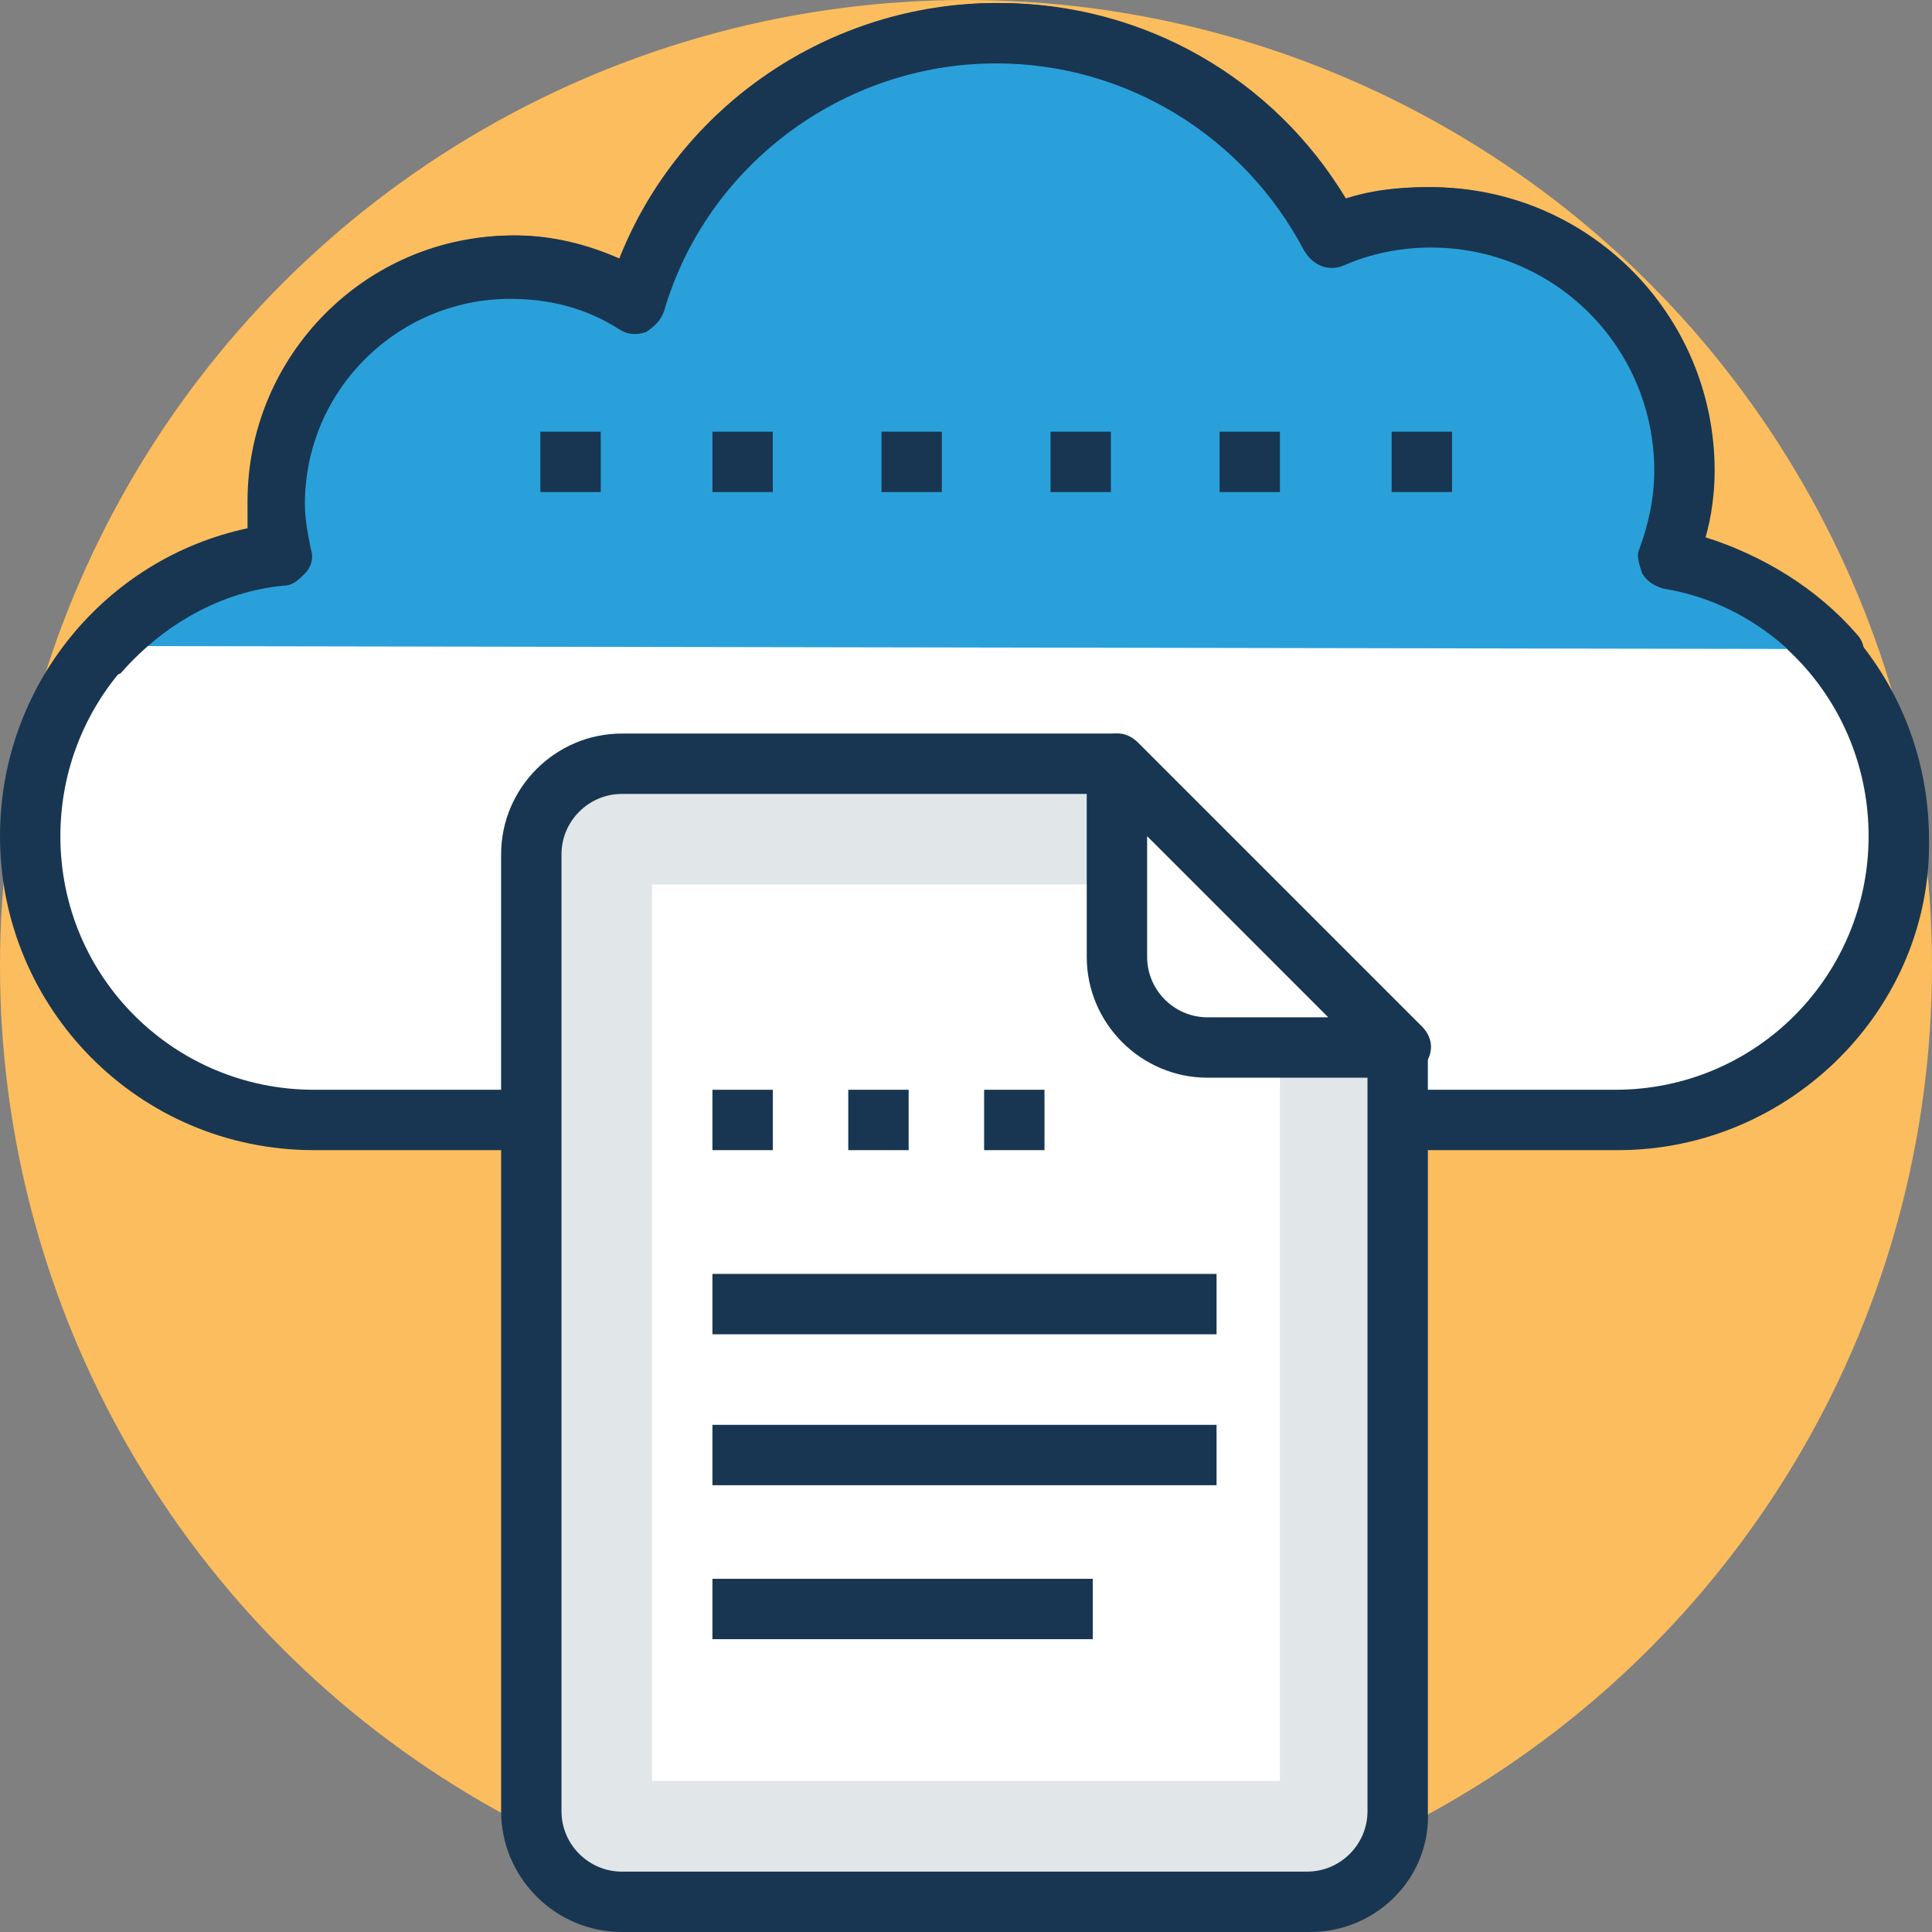 <?xml version="1.0" encoding="iso-8859-1"?>
<!-- Generator: Adobe Illustrator 19.0.0, SVG Export Plug-In . SVG Version: 6.00 Build 0)  -->
<svg version="1.1" id="Capa_1" xmlns="http://www.w3.org/2000/svg" xmlns:xlink="http://www.w3.org/1999/xlink" x="0px" y="0px"
	 viewBox="0 0 504.123 504.123" style="enable-background:new 0 0 504.123 504.123;" xml:space="preserve">
<rect x="0" y="0" width="504.123" height="504.123" fill="#808080" stroke="none"/>
<circle style="fill:#FCBD5E;" cx="252.062" cy="252.062" r="252.062"/>
<path style="fill:#FFFFFF;" d="M434.806,144.935c2.363-7.089,3.938-14.966,3.938-22.843c0-36.234-29.145-66.166-66.166-66.166
	c-9.452,0-18.117,1.575-25.994,5.514C330.043,29.932,296.96,7.877,259.151,7.877c-44.898,0-81.92,29.932-94.523,70.105
	c-9.452-5.514-20.48-9.452-32.295-9.452c-33.871,0-61.44,27.569-61.44,61.44c0,4.726,0.788,9.452,1.575,13.391
	c-37.022,3.938-66.166,35.446-66.166,74.043c0,40.96,33.083,74.043,74.043,74.043H419.84c40.96,0,74.043-33.083,74.043-74.043
	C496.246,181.169,469.465,150.449,434.806,144.935z"/>
<path style="fill:#183651;" d="M422.203,300.111H81.92c-45.686,0-81.92-37.022-81.92-81.92c0-39.385,27.569-72.468,64.591-80.345
	c0-2.363,0-4.726,0-7.089c0-37.809,30.72-69.317,69.317-69.317c9.452,0,18.905,2.363,27.569,6.302
	c15.754-40.172,55.138-66.954,98.462-66.954c37.809,0,71.68,19.692,90.585,51.2c7.089-2.363,14.178-3.151,22.055-3.151
	c40.96,0,74.043,33.083,74.043,74.043c0,5.514-0.788,11.815-2.363,17.329c34.658,10.24,59.077,41.748,59.077,78.769
	C504.123,263.089,467.102,300.111,422.203,300.111z M133.908,77.194c-29.145,0-53.563,23.631-53.563,53.563
	c0,3.938,0.788,7.877,1.575,11.815c0.788,2.363,0,4.726-1.575,6.302c-1.575,1.575-3.151,3.151-5.514,3.151
	c-33.871,3.938-59.077,32.295-59.077,66.166c0,37.022,29.932,66.166,66.166,66.166h339.495c37.022,0,66.166-29.932,66.166-66.166
	c0-32.295-22.843-59.865-55.138-65.378c-2.363-0.788-3.938-1.575-5.514-3.938c-0.788-2.363-1.575-4.726-0.788-6.302
	c2.363-6.302,3.938-13.391,3.938-20.48c0-32.295-25.994-58.289-58.289-58.289c-7.877,0-15.754,1.575-22.843,4.726
	c-3.938,1.575-7.877,0-10.24-3.938c-15.754-29.932-46.474-48.837-80.345-48.837c-40.172,0-75.618,26.782-86.646,64.591
	c-0.788,2.363-2.363,3.938-4.726,5.514c-2.363,0.788-4.726,0.788-7.089-0.788C153.6,79.557,143.36,77.194,133.908,77.194z"/>
<path style="fill:#2AA0DA;" d="M478.129,169.354c-11.028-12.603-25.994-22.055-43.323-25.206c2.363-7.089,3.938-14.966,3.938-22.843
	c0-36.234-29.145-66.166-66.166-66.166c-9.452,0-18.117,1.575-25.994,5.514C330.043,29.145,296.96,7.089,259.151,7.089
	c-44.898,0-81.92,29.932-94.523,70.105c-9.452-5.514-20.48-9.452-32.295-9.452c-33.871,0-61.44,27.569-61.44,61.44
	c0,4.726,0.788,9.452,1.575,13.391c-18.905,2.363-36.234,11.815-48.049,25.994"/>
<g>
	<path style="fill:#183651;" d="M25.994,177.231c-1.575,0-3.938-0.788-4.726-1.575c-3.151-3.151-3.938-7.877-0.788-11.028
		c11.815-13.391,27.569-22.843,44.898-26.782c0-2.363,0-4.726,0-7.089c0-37.809,30.72-69.317,69.317-69.317
		c9.452,0,18.905,2.363,27.569,6.302c15.754-40.172,55.138-66.954,98.462-66.954c37.809,0,71.68,19.692,90.585,51.2
		c7.089-2.363,14.178-3.151,22.055-3.151c40.96,0,74.043,33.083,74.043,74.043c0,5.514-0.788,11.815-2.363,17.329
		c14.966,4.726,29.145,13.391,39.385,25.206c3.151,3.151,2.363,8.665-0.788,11.028c-3.151,3.151-8.665,2.363-11.028-0.788
		c-10.24-11.815-23.631-19.692-38.597-22.055c-2.363-0.788-3.938-1.575-5.514-3.938c-0.788-2.363-1.575-4.726-0.788-6.302
		c2.363-6.302,3.938-13.391,3.938-20.48c0-32.295-25.994-58.289-58.289-58.289c-7.877,0-15.754,1.575-22.843,4.726
		c-3.938,1.575-7.877,0-10.24-3.938c-15.754-29.932-46.474-48.837-80.345-48.837c-40.172,0-75.618,26.782-86.646,64.591
		c-0.788,2.363-2.363,3.938-4.726,5.514c-2.363,0.788-4.726,0.788-7.089-0.788c-8.665-5.514-18.117-7.877-28.357-7.877
		c-29.145,0-53.563,23.631-53.563,53.563c0,3.938,0.788,7.877,1.575,11.815c0.788,2.363,0,4.726-1.575,6.302
		c-1.575,1.575-3.151,3.151-5.514,3.151c-16.542,1.575-31.508,10.24-42.535,22.843C29.932,176.443,28.357,177.231,25.994,177.231z"
		/>
	<rect x="185.895" y="112.64" style="fill:#183651;" width="15.754" height="15.754"/>
	<rect x="274.117" y="112.64" style="fill:#183651;" width="15.754" height="15.754"/>
	<rect x="318.228" y="112.64" style="fill:#183651;" width="15.754" height="15.754"/>
	<rect x="140.997" y="112.64" style="fill:#183651;" width="15.754" height="15.754"/>
	<rect x="230.006" y="112.64" style="fill:#183651;" width="15.754" height="15.754"/>
	<rect x="363.126" y="112.64" style="fill:#183651;" width="15.754" height="15.754"/>
</g>
<path style="fill:#E1E6E8;" d="M291.446,199.286H162.265c-13.391,0-23.631,10.24-23.631,23.631v249.698
	c0,13.391,10.24,23.631,23.631,23.631h178.806c13.391,0,23.631-10.24,23.631-23.631V273.329L291.446,199.286z"/>
<path style="fill:#183651;" d="M341.858,504.123H162.265c-17.329,0-31.508-14.178-31.508-31.508V222.917
	c0-17.329,14.178-31.508,31.508-31.508h128.394c2.363,0,3.938,0.788,5.514,2.363l74.043,74.043c1.575,1.575,2.363,3.151,2.363,5.514
	v199.286C373.366,489.945,359.188,504.123,341.858,504.123z M162.265,207.163c-8.665,0-15.754,7.089-15.754,15.754v249.698
	c0,8.665,7.089,15.754,15.754,15.754h178.806c8.665,0,15.754-7.089,15.754-15.754V276.48l-69.317-69.317H162.265z"/>
<g>
	<polygon style="fill:#FFFFFF;" points="170.142,464.738 170.142,230.794 291.446,230.794 333.982,273.329 333.982,464.738 	"/>
	<path style="fill:#FFFFFF;" d="M291.446,199.286v50.412c0,13.391,10.24,23.631,23.631,23.631h50.412L291.446,199.286z"/>
</g>
<g>
	<path style="fill:#183651;" d="M365.489,281.206h-50.412c-17.329,0-31.508-14.178-31.508-31.508v-50.412
		c0-3.151,1.575-6.302,4.726-7.089c3.151-1.575,6.302-0.788,8.665,1.575l74.043,74.043c2.363,2.363,3.151,5.514,1.575,8.665
		C371.003,278.843,368.64,281.206,365.489,281.206z M299.323,218.191v31.508c0,8.665,7.089,15.754,15.754,15.754h31.508
		L299.323,218.191z"/>
	<rect x="185.895" y="284.357" style="fill:#183651;" width="15.754" height="15.754"/>
	<rect x="221.342" y="284.357" style="fill:#183651;" width="15.754" height="15.754"/>
	<rect x="256.788" y="284.357" style="fill:#183651;" width="15.754" height="15.754"/>
	<rect x="185.895" y="332.406" style="fill:#183651;" width="131.545" height="15.754"/>
	<rect x="185.895" y="371.791" style="fill:#183651;" width="131.545" height="15.754"/>
	<rect x="185.895" y="411.963" style="fill:#183651;" width="99.249" height="15.754"/>
</g>
<g>
</g>
<g>
</g>
<g>
</g>
<g>
</g>
<g>
</g>
<g>
</g>
<g>
</g>
<g>
</g>
<g>
</g>
<g>
</g>
<g>
</g>
<g>
</g>
<g>
</g>
<g>
</g>
<g>
</g>
</svg>

